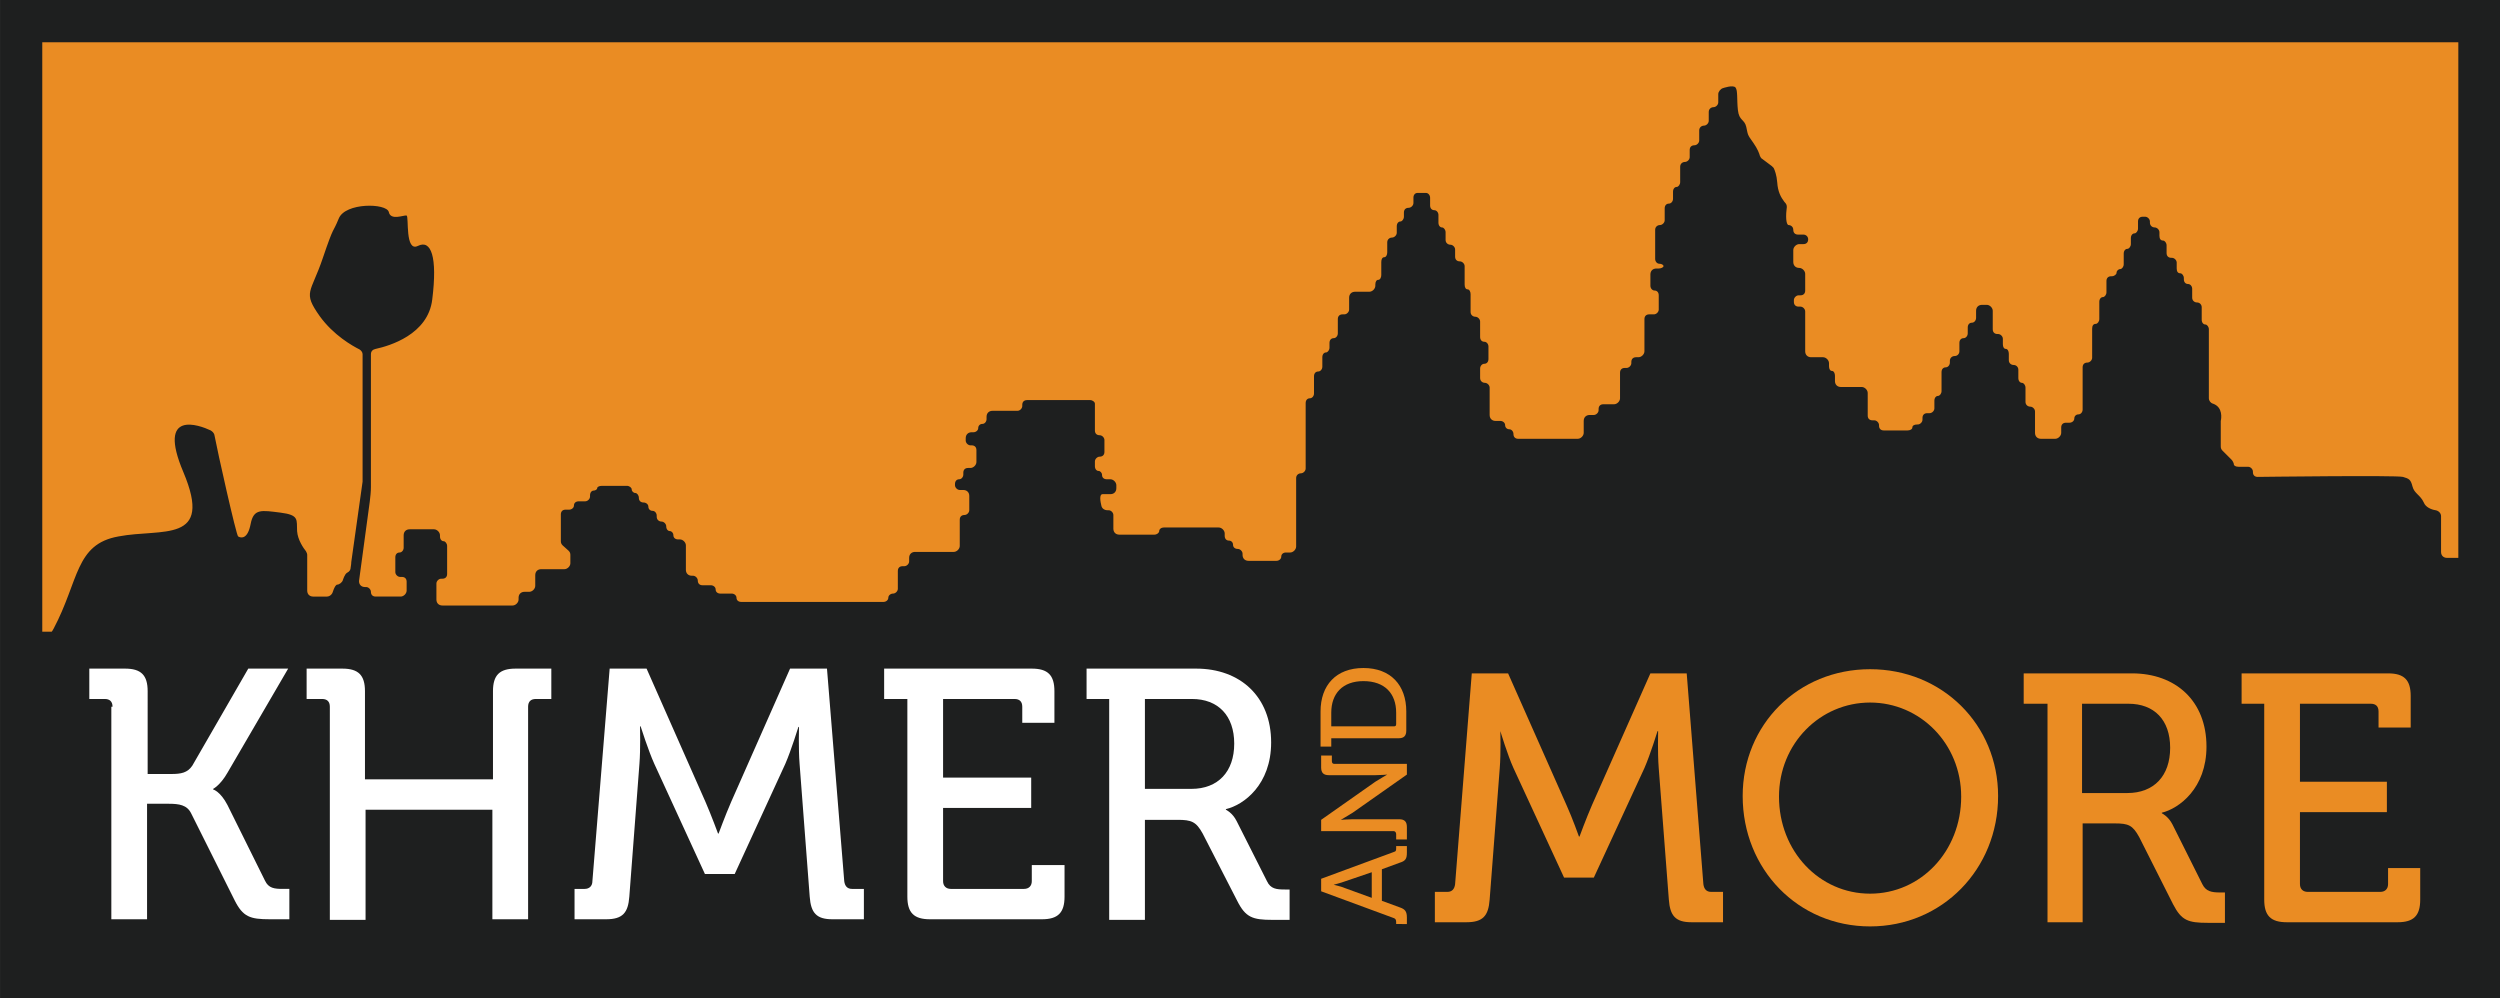 <?xml version="1.0" encoding="utf-8"?>
<!-- Generator: Adobe Illustrator 19.2.0, SVG Export Plug-In . SVG Version: 6.00 Build 0)  -->
<svg version="1.1" id="Layer_1" xmlns="http://www.w3.org/2000/svg" xmlns:xlink="http://www.w3.org/1999/xlink" x="0px" y="0px"
	 viewBox="0 0 419.9 167.7" style="enable-background:new 0 0 419.9 167.7;" xml:space="preserve">
<rect x="0" y="0" width="419.9" height="167.7" fill="#808080" stroke="none"/>
<style type="text/css">
	.st0{fill:#1E1F1F;}
	.st1{fill:#EA8C23;}
	.st2{clip-path:url(#SVGID_2_);fill:#1E1F1F;}
	.st3{fill:#FFFFFF;}
</style>
<rect x="126.1" y="-126.1" transform="matrix(-1.836970e-16 1 -1 -1.836970e-16 293.807 -126.121)" class="st0" width="167.7" height="419.9"/>
<rect x="7.1" y="7.1" class="st1" width="405.8" height="101"/>
<g>
	<g>
		<defs>
			<polygon id="SVGID_1_" points="140.1,8.9 7.1,8.9 7.1,121.8 53.7,121.8 413.6,121.8 413.6,8.9 			"/>
		</defs>
		<clipPath id="SVGID_2_">
			<use xlink:href="#SVGID_1_"  style="overflow:visible;"/>
		</clipPath>
		<path class="st2" d="M463.4,111.6c-4-1-7.9-1.9-8.8-2.2c-1.9-0.6-5.8-0.2-7,0c-0.2,0-0.4,0-0.6-0.1c-1.5-0.8-8.8-4.6-11.4-5.2
			c-2.9-0.7-8-2-12.4-1.3c-3.7,0.6-6.6-6.3-7.4-8.5c-0.1-0.4-0.5-0.6-1-0.6H411c-0.6,0-1-0.4-1-1v-6c0-0.5-0.4-0.9-0.9-1
			c-0.7-0.1-1.7-0.5-2-1.3c-0.6-1.3-1.6-1.5-1.9-2.7c-0.3-1.2-0.6-1.3-1.6-1.6c-1-0.3-24.4,0-24.4,0c-0.5,0-0.8-0.3-0.8-0.8v-0.1
			c0-0.4-0.4-0.8-0.8-0.8h-1.6c-0.5,0-0.8-0.2-0.8-0.4s-0.2-0.6-0.4-0.8c-0.2-0.2-0.6-0.6-0.9-0.9l-0.6-0.6
			c-0.2-0.2-0.3-0.4-0.3-0.7v-4.1c0-0.1,0-0.1,0-0.2c0.1-0.4,0.4-2.3-1.3-2.9c-0.4-0.1-0.7-0.5-0.7-0.9V55.3c0-0.4-0.3-0.8-0.6-0.8
			s-0.6-0.3-0.6-0.8v-2.1c0-0.4-0.3-0.8-0.8-0.8c-0.4,0-0.8-0.3-0.8-0.8v-1.5c0-0.4-0.3-0.8-0.7-0.8s-0.7-0.3-0.7-0.8v-0.2
			c0-0.4-0.3-0.8-0.6-0.8c-0.4,0-0.6-0.3-0.6-0.8v-1c0-0.4-0.4-0.8-0.8-0.8h-0.1c-0.5,0-0.8-0.3-0.8-0.8v-1.3c0-0.4-0.3-0.8-0.6-0.8
			c-0.4,0-0.6-0.3-0.6-0.8V39c0-0.4-0.4-0.8-0.8-0.8s-0.8-0.3-0.8-0.8v-0.2c0-0.4-0.4-0.8-0.8-0.8h-0.4c-0.5,0-0.8,0.3-0.8,0.8v1.2
			c0,0.4-0.3,0.8-0.6,0.8c-0.3,0-0.6,0.3-0.6,0.8V41c0,0.4-0.3,0.8-0.6,0.8s-0.6,0.3-0.6,0.8v1.8c0,0.4-0.3,0.8-0.6,0.8
			s-0.6,0.3-0.6,0.6c0,0.3-0.4,0.6-0.8,0.6h-0.1c-0.5,0-0.8,0.3-0.8,0.8v1.9c0,0.4-0.3,0.8-0.6,0.8c-0.3,0-0.6,0.3-0.6,0.8v2.9
			c0,0.4-0.3,0.8-0.6,0.8c-0.4,0-0.6,0.3-0.6,0.8v4.9c0,0.4-0.4,0.8-0.8,0.8c-0.5,0-0.8,0.3-0.8,0.8v7.1c0,0.4-0.3,0.8-0.7,0.8
			c-0.4,0-0.7,0.3-0.7,0.7c0,0.4-0.4,0.7-0.8,0.7H347c-0.5,0-0.8,0.3-0.8,0.8v0.9c0,0.5-0.5,1-1,1h-2.4c-0.6,0-1-0.4-1-1v-3.6
			c0-0.4-0.4-0.8-0.8-0.8s-0.8-0.3-0.8-0.8v-2.4c0-0.4-0.3-0.8-0.6-0.8c-0.3,0-0.6-0.3-0.6-0.8v-1.4c0-0.4-0.3-0.8-0.8-0.8
			c-0.4,0-0.8-0.3-0.8-0.8v-1.1c0-0.4-0.2-0.8-0.5-0.8c-0.3,0-0.5-0.3-0.5-0.8v-0.9c0-0.4-0.4-0.8-0.8-0.8h-0.1
			c-0.5,0-0.8-0.3-0.8-0.8v-3.1c0-0.5-0.5-1-1-1h-0.8c-0.6,0-1,0.4-1,1v1.2c0,0.4-0.3,0.8-0.7,0.8c-0.4,0-0.7,0.3-0.7,0.8V56
			c0,0.4-0.3,0.8-0.7,0.8c-0.4,0-0.7,0.3-0.7,0.8V59c0,0.4-0.3,0.8-0.8,0.8c-0.4,0-0.8,0.3-0.8,0.8v0.3c0,0.4-0.3,0.8-0.7,0.8
			s-0.7,0.3-0.7,0.8v3.2c0,0.4-0.3,0.8-0.6,0.8c-0.3,0-0.6,0.3-0.6,0.8v1.3c0,0.4-0.4,0.8-0.8,0.8h-0.4c-0.5,0-0.8,0.3-0.8,0.8v0.3
			c0,0.4-0.4,0.8-0.8,0.8h-0.1c-0.5,0-0.8,0.2-0.8,0.5s-0.4,0.5-0.8,0.5h-4c-0.5,0-0.8-0.3-0.8-0.8v-0.1c0-0.4-0.4-0.8-0.8-0.8h-0.3
			c-0.5,0-0.8-0.3-0.8-0.8v-1.3c0-0.4,0-1.1,0-1.5V66c0-0.5-0.5-1-1-1h-3.5c-0.6,0-1-0.4-1-1v-0.9c0-0.4-0.2-0.8-0.5-0.8
			s-0.5-0.3-0.5-0.8V61c0-0.5-0.5-1-1-1h-2c-0.6,0-1-0.4-1-1v-6.7c0-0.4-0.4-0.8-0.8-0.8h-0.3c-0.5,0-0.8-0.3-0.8-0.8v-0.3
			c0-0.4,0.4-0.8,0.8-0.8h0.3c0.5,0,0.8-0.3,0.8-0.8V46c0-0.5-0.5-1-1-1c-0.6,0-1-0.4-1-1v-2c0-0.5,0.5-1,1-1h0.7
			c0.5,0,0.8-0.3,0.8-0.8s-0.4-0.8-0.8-0.8h-0.9c-0.5,0-0.8-0.3-0.8-0.8s-0.4-0.8-0.8-0.8c0,0-0.4,0-0.4-1.5c0-1.5,0.4-1.7-0.3-2.4
			c-0.6-0.8-1.1-1.7-1.2-3.3c-0.1-1.2-0.4-2-0.6-2.4c-0.1-0.1-0.2-0.2-0.3-0.3l-1.6-1.2c-0.2-0.1-0.3-0.3-0.4-0.5
			c-0.1-0.4-0.4-1.2-1.1-2.2c-1.1-1.5-0.9-1.4-1.2-2.7c-0.3-1.3-1.2-1-1.4-2.8c-0.2-1.8,0-3.3-0.4-3.8c-0.4-0.5-2.1,0.1-2.1,0.1
			c-0.4,0.1-0.8,0.6-0.8,1v1.4c0,0.4-0.4,0.8-0.8,0.8c-0.4,0-0.8,0.3-0.8,0.8v1.5c0,0.4-0.4,0.8-0.8,0.8s-0.8,0.3-0.8,0.8v1.7
			c0,0.4-0.4,0.8-0.8,0.8h0c-0.5,0-0.8,0.3-0.8,0.8v1.2c0,0.4-0.4,0.8-0.8,0.8c-0.4,0-0.8,0.3-0.8,0.8v2.6c0,0.4-0.3,0.8-0.6,0.8
			c-0.3,0-0.6,0.3-0.6,0.8v1.2c0,0.4-0.3,0.8-0.7,0.8c-0.4,0-0.7,0.3-0.7,0.8V37c0,0.4-0.4,0.8-0.8,0.8c-0.4,0-0.8,0.3-0.8,0.8v4.9
			c0,0.4,0.3,0.8,0.7,0.8s0.7,0.2,0.7,0.4c0,0.2-0.4,0.4-0.8,0.4h-0.4c-0.6,0-1,0.4-1,1v1.9c0,0.4,0.3,0.8,0.7,0.8s0.7,0.3,0.7,0.8
			v2.4c0,0.4-0.4,0.8-0.8,0.8H277c-0.5,0-0.8,0.3-0.8,0.8V59c0,0.5-0.5,1-1,1h-0.4c-0.5,0-0.8,0.3-0.8,0.8v0.2
			c0,0.4-0.4,0.8-0.8,0.8h-0.3c-0.5,0-0.8,0.3-0.8,0.8v4.3c0,0.5-0.5,1-1,1h-1.8c-0.5,0-0.8,0.3-0.8,0.8v0.2c0,0.4-0.4,0.8-0.8,0.8
			H267c-0.6,0-1,0.4-1,1v2c0,0.5-0.5,1-1,1h-10c-0.5,0-0.8-0.3-0.8-0.8v0c0-0.4-0.3-0.8-0.7-0.8c-0.4,0-0.7-0.3-0.7-0.7
			c0-0.4-0.4-0.7-0.8-0.7h-0.8c-0.6,0-1-0.4-1-1v-4.6c0-0.4-0.4-0.8-0.8-0.8s-0.8-0.3-0.8-0.8v-1.6c0-0.4,0.3-0.8,0.7-0.8
			s0.7-0.3,0.7-0.8v-2.1c0-0.4-0.3-0.8-0.7-0.8s-0.7-0.3-0.7-0.8V54c0-0.4-0.4-0.8-0.8-0.8s-0.8-0.3-0.8-0.8v-3
			c0-0.4-0.2-0.8-0.5-0.8s-0.5-0.3-0.5-0.8v-3.1c0-0.4-0.4-0.8-0.8-0.8h0c-0.5,0-0.8-0.3-0.8-0.8v-1.2c0-0.4-0.4-0.8-0.8-0.8
			s-0.8-0.3-0.8-0.8v-1.3c0-0.4-0.3-0.8-0.6-0.8c-0.3,0-0.6-0.3-0.6-0.8v-1.3c0-0.4-0.3-0.8-0.7-0.8s-0.7-0.3-0.7-0.8v-1.3
			c0-0.4-0.3-0.8-0.7-0.8c-0.4,0-1,0-1.4,0s-0.7,0.3-0.7,0.8v0.9c0,0.4-0.4,0.8-0.8,0.8h0c-0.5,0-0.8,0.3-0.8,0.8v0.7
			c0,0.4-0.3,0.8-0.6,0.8s-0.6,0.3-0.6,0.8v1.1c0,0.4-0.4,0.8-0.8,0.8s-0.8,0.3-0.8,0.8v1.7c0,0.4-0.2,0.8-0.5,0.8s-0.5,0.3-0.5,0.8
			v2.2c0,0.4-0.2,0.8-0.5,0.8s-0.5,0.3-0.5,0.8v0.2c0,0.5-0.5,1-1,1h-2.4c-0.6,0-1,0.4-1,1V52c0,0.4-0.4,0.8-0.8,0.8h-0.3
			c-0.5,0-0.8,0.3-0.8,0.8V56c0,0.4-0.3,0.8-0.7,0.8s-0.7,0.3-0.7,0.8v0.8c0,0.4-0.3,0.8-0.6,0.8c-0.3,0-0.6,0.3-0.6,0.8v1.6
			c0,0.4-0.3,0.8-0.7,0.8c-0.4,0-0.7,0.3-0.7,0.8v2.9c0,0.4-0.3,0.8-0.7,0.8c-0.4,0-0.7,0.3-0.7,0.8v11c0,0.4-0.4,0.8-0.8,0.8
			s-0.8,0.3-0.8,0.8v11.5c0,0.5-0.5,1-1,1h-0.7c-0.5,0-0.8,0.3-0.8,0.7c0,0.4-0.4,0.7-0.8,0.7h-4.7c-0.6,0-1-0.4-1-1v-0.2
			c0-0.4-0.4-0.8-0.8-0.8h0c-0.5,0-0.8-0.3-0.8-0.7s-0.3-0.7-0.7-0.7c-0.4,0-0.7-0.3-0.7-0.8v-0.4c0-0.5-0.5-1-1-1h-9.2
			c-0.5,0-0.8,0.3-0.8,0.6c0,0.3-0.4,0.6-0.8,0.6h-2.6c-0.5,0-1.2,0-1.7,0h-1.6c-0.6,0-1-0.4-1-1v-2.3c0-0.4-0.4-0.8-0.8-0.8h-0.2
			c-0.5,0-0.9-0.3-1-0.7c-0.2-0.8-0.4-2,0.2-2h1.3c0.6,0,1-0.4,1-1v-0.5c0-0.5-0.5-1-1-1h-0.6c-0.5,0-0.8-0.3-0.8-0.7
			c0-0.4-0.3-0.7-0.6-0.7c-0.3,0-0.6-0.3-0.6-0.8v-0.8c0-0.4,0.4-0.8,0.8-0.8h0c0.5,0,0.8-0.3,0.8-0.8v-2c0-0.4-0.4-0.8-0.8-0.8h0
			c-0.5,0-0.8-0.3-0.8-0.8v-3.1c0-0.4,0-1,0-1.4c0-0.3-0.4-0.6-0.8-0.6h-10.6c-0.5,0-0.8,0.3-0.8,0.8v0.2c0,0.4-0.4,0.8-0.8,0.8
			h-4.2c-0.6,0-1,0.4-1,1v0.4c0,0.4-0.3,0.8-0.7,0.8c-0.4,0-0.7,0.3-0.7,0.7c0,0.4-0.4,0.7-0.8,0.7h-0.3c-0.6,0-1,0.4-1,1V74
			c0,0.4,0.4,0.8,0.8,0.8h0.2c0.5,0,0.8,0.3,0.8,0.8v2c0,0.5-0.5,1-1,1h-0.4c-0.5,0-0.8,0.3-0.8,0.8v0.3c0,0.4-0.3,0.8-0.7,0.8
			c-0.4,0-0.7,0.3-0.7,0.8v0.2c0,0.4,0.4,0.8,0.8,0.8h0.6c0.6,0,1,0.4,1,1v2.4c0,0.4-0.4,0.8-0.8,0.8h0c-0.5,0-0.8,0.3-0.8,0.8v4.4
			c0,0.5-0.5,1-1,1h-6.5c-0.6,0-1,0.4-1,1v0.6c0,0.4-0.4,0.8-0.8,0.8h-0.3c-0.5,0-0.8,0.3-0.8,0.8v3c0,0.4-0.4,0.8-0.8,0.8
			s-0.8,0.3-0.8,0.7s-0.4,0.7-0.8,0.7h-23.9c-0.5,0-0.8-0.3-0.8-0.7c0-0.4-0.4-0.7-0.8-0.7H121c-0.5,0-0.8-0.3-0.8-0.7
			s-0.4-0.7-0.8-0.7h-1.4c-0.5,0-0.8-0.3-0.8-0.8v0c0-0.4-0.4-0.8-0.8-0.8h-0.2c-0.6,0-1-0.4-1-1v-4.1c0-0.5-0.5-1-1-1h-0.3
			c-0.5,0-0.8-0.3-0.8-0.7s-0.3-0.7-0.6-0.7c-0.3,0-0.6-0.3-0.6-0.8v0c0-0.4-0.4-0.8-0.8-0.8c-0.4,0-0.8-0.3-0.8-0.8v-0.2
			c0-0.4-0.3-0.8-0.7-0.8c-0.4,0-0.7-0.3-0.7-0.7s-0.4-0.7-0.8-0.7h0c-0.5,0-0.8-0.3-0.8-0.8v0c0-0.4-0.3-0.8-0.6-0.8
			c-0.3,0-0.6-0.3-0.6-0.6s-0.4-0.6-0.8-0.6h-4.2c-0.5,0-0.8,0.2-0.8,0.4c0,0.2-0.3,0.4-0.6,0.4s-0.6,0.3-0.6,0.8v0.2
			c0,0.4-0.4,0.8-0.8,0.8h-1.1c-0.5,0-0.8,0.3-0.8,0.7c0,0.4-0.4,0.7-0.8,0.7H95c-0.5,0-0.8,0.3-0.8,0.8v4.5c0,0.3,0.1,0.5,0.3,0.7
			l1,0.9c0.2,0.2,0.3,0.4,0.3,0.7v1.4c0,0.5-0.5,1-1,1h-3.9c-0.6,0-1,0.4-1,1v1.8c0,0.5-0.5,1-1,1h-0.8c-0.6,0-1,0.4-1,1v0.3
			c0,0.5-0.5,1-1,1H74.3c-0.6,0-1-0.4-1-1V98c0-0.4,0.4-0.8,0.8-0.8h0.2c0.5,0,0.8-0.3,0.8-0.8v-4.7c0-0.4-0.3-0.8-0.6-0.8
			c-0.3,0-0.6-0.3-0.6-0.8v-0.2c0-0.5-0.5-1-1-1h-4.1c-0.6,0-1,0.4-1,1v2.1c0,0.4-0.3,0.8-0.7,0.8s-0.7,0.3-0.7,0.8v2.5
			c0,0.4,0.4,0.8,0.8,0.8h0.3c0.5,0,0.8,0.3,0.8,0.8v1.5c0,0.5-0.5,1-1,1h-4.2c-0.5,0-0.8-0.3-0.8-0.8v0c0-0.4-0.4-0.8-0.8-0.8h-0.2
			c-0.6,0-1-0.4-1-1l1.8-13.3c0.1-0.8,0.2-1.7,0.2-2.5V59.5c0-0.5,0.3-0.8,0.8-0.9c2.3-0.5,8.8-2.4,9.5-8.3c0.9-7.2-0.2-10.1-2.4-9
			c-2.2,1.1-1.5-4.9-1.9-5.1c-0.5-0.1-2.7,0.9-3-0.6c-0.4-1.5-7.3-1.6-8.4,1.1c-1.1,2.7-0.7,0.8-2.7,6.7s-3.4,5.6-0.5,9.7
			c2.3,3.2,5.5,5,6.7,5.6c0.3,0.2,0.5,0.5,0.5,0.8v20.7c0,0.2,0,0.4,0,0.7L59,94.4c0,0.4-0.1,0.8-0.1,0.9c0,0.4-0.2,0.7-0.6,0.9
			c-0.4,0.2-0.7,1.2-0.7,1.2c-0.1,0.4-0.6,0.8-1,0.8c0,0-0.3,0-0.7,1.2c-0.1,0.4-0.5,0.8-1,0.8h-2.3c-0.6,0-1-0.4-1-1v-6
			c0-0.2-0.1-0.4-0.2-0.6c-0.4-0.5-1.4-1.9-1.5-3.4c-0.1-1.9,0.4-2.7-2.8-3.1c-3.2-0.4-4.5-0.7-5,1.9c-0.5,2.6-1.6,2.4-2.1,2.1
			C39.7,90,36.5,75.7,36,73c-0.1-0.3-0.3-0.5-0.6-0.7c-1.9-0.9-9.1-3.6-4.6,7c5.1,12.1-3.6,9.4-10.9,10.8
			c-7.3,1.3-6.6,7.4-10.9,15.5c-1.6,2.9-3.4,4.8-5.1,5.9H463.4z"/>
	</g>
	<polygon class="st0" points="53.3,106.1 6.7,106.1 6.7,159.7 6.7,160.6 412.8,160.6 412.8,159.7 412.8,106.1 	"/>
</g>
<g>
	<path class="st3" d="M18.9,118.7c0-0.9-0.5-1.3-1.3-1.3H15v-5.1h6c2.7,0,3.8,1.1,3.8,3.8V130h4c1.6,0,2.7-0.2,3.5-1.4l9.4-16.3h6.7
		l-10.2,17.5c-1.2,2.1-2.4,2.7-2.4,2.7v0.1c0,0,1.2,0.3,2.4,2.6l6.3,12.7c0.6,1.3,1.6,1.4,3,1.4h1.1v5.1h-3.3
		c-3.3,0-4.5-0.4-5.9-3.2l-7.3-14.6c-0.7-1.4-2-1.6-3.8-1.6h-3.6v19.4h-6V118.7z"/>
	<path class="st3" d="M55.4,118.7c0-0.9-0.5-1.3-1.3-1.3h-2.6v-5.1h6c2.7,0,3.8,1.1,3.8,3.8v14.8h21.5v-14.8c0-2.7,1.1-3.8,3.8-3.8
		h6v5.1h-2.6c-0.8,0-1.3,0.4-1.3,1.3v35.7h-6V136H61.4v18.5h-6V118.7z"/>
	<path class="st3" d="M96.2,149.3h2c0.8,0,1.3-0.5,1.3-1.3l2.9-35.7h6.2l9.9,22.4c1,2.3,2.1,5.3,2.1,5.3h0.1c0,0,1.1-3,2.1-5.3
		l9.9-22.4h6.2l2.9,35.7c0.1,0.8,0.5,1.3,1.3,1.3h2v5.1h-5.3c-2.7,0-3.6-1.1-3.8-3.8l-1.7-22.3c-0.2-2.5-0.1-6.2-0.1-6.2h-0.1
		c0,0-1.2,3.9-2.2,6.2l-8.5,18.5h-5l-8.5-18.5c-1-2.2-2.3-6.3-2.3-6.3h-0.1c0,0,0.1,3.8-0.1,6.3l-1.7,22.3c-0.2,2.7-1.1,3.8-3.9,3.8
		h-5.3V149.3z"/>
	<path class="st3" d="M152.4,117.4h-3.9v-5.1h24.8c2.7,0,3.8,1.1,3.8,3.8v5.3h-5.4v-2.7c0-0.9-0.5-1.3-1.3-1.3h-12v13.2h14.8v5.1
		h-14.8V148c0,0.8,0.5,1.3,1.3,1.3H172c0.8,0,1.3-0.5,1.3-1.3v-2.7h5.5v5.3c0,2.7-1.1,3.8-3.8,3.8h-18.8c-2.7,0-3.8-1.1-3.8-3.8
		V117.4z"/>
	<path class="st3" d="M186.4,117.4h-3.9v-5.1h18.4c7.4,0,12.6,4.7,12.6,12.4c0,7.1-4.6,10.5-7.6,11.2v0.1c0,0,1.1,0.5,1.8,1.9
		l5.1,10.1c0.6,1.3,1.6,1.4,3,1.4h0.8v5.1h-2.9c-3.3,0-4.5-0.4-5.9-3.2L202,140c-1.1-2-1.9-2.3-4.2-2.3h-5.5v16.8h-6V117.4z
		 M200.1,132.5c4.5,0,7.2-2.9,7.2-7.6s-2.7-7.5-7.1-7.5h-7.9v15.1H200.1z"/>
	<path class="st1" d="M241.1,149.8h2c0.8,0,1.2-0.5,1.3-1.3l2.8-35.4h6.1l9.8,22.1c1,2.2,2.1,5.3,2.1,5.3h0.1c0,0,1.1-3,2.1-5.3
		l9.8-22.1h6.1l2.8,35.4c0.1,0.8,0.5,1.3,1.3,1.3h2v5.1h-5.3c-2.7,0-3.6-1.1-3.8-3.8l-1.7-22.1c-0.2-2.5-0.1-6.2-0.1-6.2h-0.1
		c0,0-1.2,3.9-2.2,6.2l-8.5,18.4h-5l-8.5-18.4c-1-2.2-2.2-6.2-2.2-6.2H252c0,0,0.1,3.7-0.1,6.2l-1.7,22.1c-0.2,2.7-1.1,3.8-3.9,3.8
		h-5.3V149.8z"/>
	<path class="st1" d="M314.1,112.4c12.1,0,21.5,9.3,21.5,21.3c0,12.3-9.4,21.9-21.5,21.9s-21.4-9.6-21.4-21.9
		C292.7,121.7,302,112.4,314.1,112.4z M314.1,150.1c8.5,0,15.3-7.1,15.3-16.3c0-8.9-6.9-15.8-15.3-15.8s-15.3,6.9-15.3,15.8
		C298.8,143,305.6,150.1,314.1,150.1z"/>
	<path class="st1" d="M343.7,118.2h-3.8v-5.1h18.2c7.3,0,12.5,4.6,12.5,12.3c0,7-4.6,10.4-7.5,11.1v0.1c0,0,1.1,0.5,1.8,1.9l5,10
		c0.6,1.2,1.5,1.4,3,1.4h0.8v5.1h-2.9c-3.3,0-4.4-0.4-5.8-3.1l-5.7-11.3c-1.1-2-1.8-2.3-4.1-2.3h-5.4v16.6h-5.9V118.2z M357.3,133.2
		c4.5,0,7.2-2.9,7.2-7.6c0-4.7-2.7-7.4-7-7.4h-7.8v15H357.3z"/>
	<path class="st1" d="M380.3,118.2h-3.8v-5.1h24.6c2.7,0,3.8,1.1,3.8,3.8v5.3h-5.4v-2.7c0-0.9-0.5-1.3-1.3-1.3h-11.9v13.1h14.6v5.1
		h-14.6v12.1c0,0.8,0.5,1.3,1.3,1.3h12.2c0.8,0,1.3-0.5,1.3-1.3v-2.7h5.4v5.3c0,2.7-1.1,3.8-3.8,3.8h-18.6c-2.7,0-3.8-1.1-3.8-3.8
		V118.2z"/>
	<g>
		<path class="st1" d="M234.5,155.2v-0.3c0-0.4-0.1-0.6-0.4-0.7l-12.2-4.5v-2.1l12.2-4.5c0.4-0.1,0.4-0.3,0.4-0.7v-0.3h1.8v1.1
			c0,1-0.2,1.4-1.2,1.7l-3,1.1v5.3l3,1.1c0.9,0.3,1.2,0.7,1.2,1.7v1.1H234.5z M230.4,146.5L226,148c-0.8,0.3-2,0.6-2,0.6v0
			c0,0,1.3,0.3,2,0.6l4.4,1.6V146.5z"/>
		<path class="st1" d="M234.5,141v-0.9c0-0.3-0.2-0.5-0.4-0.5h-12.2v-1.9l9.1-6.4c0.8-0.5,2-1.2,2-1.2v0c0,0-1.1,0.1-2,0.1h-7.8
			c-0.9,0-1.3-0.4-1.3-1.3v-2h1.8v0.9c0,0.3,0.1,0.5,0.4,0.5h12.2v1.8l-9.1,6.4c-0.8,0.5-2,1.2-2,1.2v0c0,0,1.2-0.1,2-0.1h7.8
			c0.9,0,1.3,0.4,1.3,1.3v2.1H234.5z"/>
		<path class="st1" d="M223.6,124.1v1.3h-1.8v-5.9c0-4.4,2.6-7.3,7.2-7.3c4.6,0,7.2,2.9,7.2,7.3v3.2c0,0.9-0.4,1.3-1.3,1.3H223.6z
			 M234.5,121.6v-1.9c0-3.2-1.9-5.3-5.5-5.3c-3.5,0-5.4,2.1-5.4,5.3v2.3h10.5C234.4,122,234.5,121.9,234.5,121.6z"/>
	</g>
</g>
</svg>
